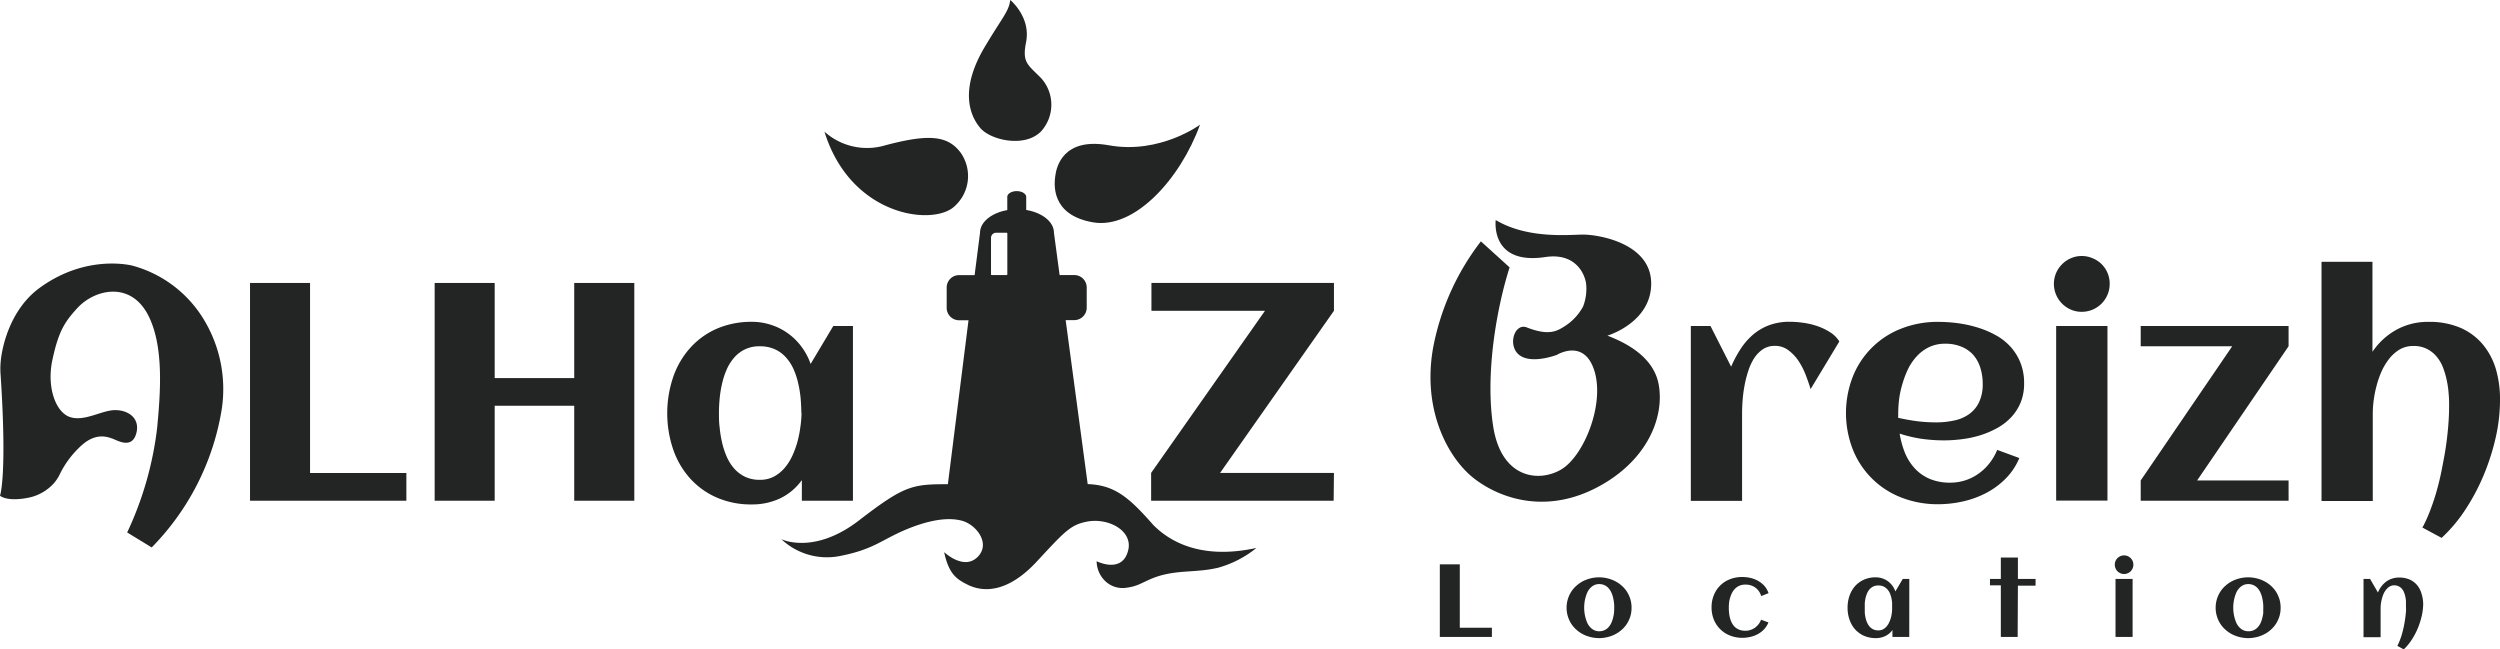 <svg id="bf12720d-f749-46d4-9e4c-07c31ff66e19" data-name="Calque 2" xmlns="http://www.w3.org/2000/svg" width="170.87mm" height="44.38mm" viewBox="0 0 484.35 125.8"><path d="M98.24,97.66v.56a35.24,35.24,0,0,1-.51,5.09,42.17,42.17,0,0,1-1.27,5.28,49.15,49.15,0,0,1-2,5.21,43.45,43.45,0,0,1-2.56,4.94,42.11,42.11,0,0,1-3.06,4.42,27.52,27.52,0,0,1-3.46,3.65l-4.36-2.52a29.91,29.91,0,0,0,1.86-3.76c.55-1.36,1.06-2.78,1.51-4.27s.83-3,1.15-4.57.59-3.11.81-4.65.37-3.07.48-4.56.16-2.92.16-4.26c0-1.06,0-2.25,0-3.59a40.91,40.91,0,0,0-.24-4.09,28.46,28.46,0,0,0-.71-4.06A12.58,12.58,0,0,0,84.58,83a7.88,7.88,0,0,0-2.52-2.49,7.29,7.29,0,0,0-3.83-.93,8,8,0,0,0-3.47.68,7.46,7.46,0,0,0-2.46,1.85,9.11,9.11,0,0,0-1.61,2.68A19.53,19.53,0,0,0,69.75,88a25.7,25.7,0,0,0-.44,3.4c-.07,1.14-.1,2.22-.1,3.23v8.18H81.84v4.83H69.21v10.26H57.58V96.4A24.52,24.52,0,0,1,59,87.85,20.54,20.54,0,0,1,63.19,81a18.93,18.93,0,0,1,6.44-4.57A20.55,20.55,0,0,1,78,74.75a18.94,18.94,0,0,1,5.87.89,19.41,19.41,0,0,1,5,2.46,20.33,20.33,0,0,1,4,3.73,21.75,21.75,0,0,1,2.95,4.7,24.94,24.94,0,0,1,1.81,5.39A24.62,24.62,0,0,1,98.24,97.66Z" transform="translate(-57.36 -20.84)" style="fill:none"/><path d="M136.09,117.85H105.8V75.66h11.63v36.82h18.66Z" transform="translate(-57.36 -20.84)" style="fill:#222524"/><path d="M153.2,117.85H141.57V75.66H153.2V94.09h15.41V75.66h11.64v42.19H168.61V99.45H153.2Z" transform="translate(-57.36 -20.84)" style="fill:#222524"/><path d="M222.61,117.85h-9.9v-4a11.06,11.06,0,0,1-4.24,3.56,12.68,12.68,0,0,1-5.43,1.16,16.63,16.63,0,0,1-6.92-1.38,15,15,0,0,1-5.15-3.76,16.38,16.38,0,0,1-3.22-5.61,21.91,21.91,0,0,1,0-13.83A16.38,16.38,0,0,1,191,88.33a15,15,0,0,1,5.15-3.77A16.79,16.79,0,0,1,203,83.19a11.79,11.79,0,0,1,3.73.58A11.83,11.83,0,0,1,212.63,88a12.36,12.36,0,0,1,1.78,3.35L218.8,84h3.81Zm-10-17c0-.88-.05-1.8-.13-2.78a21.87,21.87,0,0,0-.46-2.9,14.63,14.63,0,0,0-.89-2.74,8.58,8.58,0,0,0-1.47-2.31,6.34,6.34,0,0,0-2.15-1.6,6.9,6.9,0,0,0-2.93-.59,6.29,6.29,0,0,0-5,2.22,8.83,8.83,0,0,0-1.45,2.32,15.08,15.08,0,0,0-.89,2.76,22.11,22.11,0,0,0-.46,2.88c-.09,1-.13,1.88-.13,2.74s0,1.78.13,2.76a22.14,22.14,0,0,0,.46,2.9,15.23,15.23,0,0,0,.89,2.75,8.73,8.73,0,0,0,1.45,2.33,6.7,6.7,0,0,0,2.11,1.61,6.56,6.56,0,0,0,2.9.6,5.68,5.68,0,0,0,2.71-.63,7.13,7.13,0,0,0,2.08-1.68,10.28,10.28,0,0,0,1.51-2.4,18.17,18.17,0,0,0,1-2.79,22.35,22.35,0,0,0,.55-2.85A20.93,20.93,0,0,0,212.65,100.85Z" transform="translate(-57.36 -20.84)" style="fill:#222524"/><path d="M315.74,117.85H280.38v-5.39h0l22.06-31.41h-22V75.66h35.36v5.39l-22.06,31.41h22.06Z" transform="translate(-57.36 -20.84)" style="fill:#222524"/><path d="M379,106.39a9.38,9.38,0,0,1-.59,3.34,10.28,10.28,0,0,1-1.61,2.83,12.89,12.89,0,0,1-2.39,2.27,15.11,15.11,0,0,1-2.93,1.67,16.46,16.46,0,0,1-3.24,1,16.84,16.84,0,0,1-3.28.34H340.15V75.66h22.67a23.16,23.16,0,0,1,3.14.22,19.52,19.52,0,0,1,3.21.69,15.58,15.58,0,0,1,3,1.23,9.65,9.65,0,0,1,2.49,1.86,8.28,8.28,0,0,1,1.7,2.53,8.1,8.1,0,0,1,.63,3.28,7.19,7.19,0,0,1-.7,3.2,9,9,0,0,1-1.89,2.56,13.52,13.52,0,0,1-2.72,2,23.93,23.93,0,0,1-3.24,1.51,22.26,22.26,0,0,1,4.06,1.55,13.72,13.72,0,0,1,3.37,2.38,10.55,10.55,0,0,1,2.3,3.32A10.91,10.91,0,0,1,379,106.39ZM365.17,86.5q0-3.57-1.89-5.22a8,8,0,0,0-5.38-1.64h-6.12V93.32h5.13a12.07,12.07,0,0,0,3.07-.39,8,8,0,0,0,2.65-1.23,6.24,6.24,0,0,0,1.85-2.13A6.41,6.41,0,0,0,365.17,86.5Zm2.05,19.16a11.69,11.69,0,0,0-.44-3.24,7.2,7.2,0,0,0-1.35-2.61,6.33,6.33,0,0,0-2.27-1.73,7.76,7.76,0,0,0-3.21-.62h-8.17v16.28h7.15a9.18,9.18,0,0,0,3.31-.58,8,8,0,0,0,2.63-1.64A7.3,7.3,0,0,0,366.6,109,8.63,8.63,0,0,0,367.22,105.66Z" transform="translate(-57.36 -20.84)" style="fill:none"/><path d="M413.71,87l-5.56,9.22c-.24-.78-.54-1.66-.91-2.63a14.35,14.35,0,0,0-1.38-2.74,8.39,8.39,0,0,0-2-2.14,4.22,4.22,0,0,0-2.64-.86,4.08,4.08,0,0,0-2.39.7,6.26,6.26,0,0,0-1.71,1.83A11,11,0,0,0,396,92.93a20.69,20.69,0,0,0-.7,2.87,26.29,26.29,0,0,0-.34,2.78c-.06.89-.09,1.66-.09,2.3v17h-9.93V84h3.81l4,7.88a22.76,22.76,0,0,1,1.88-3.5,12.7,12.7,0,0,1,2.43-2.76,10.51,10.51,0,0,1,3.12-1.8,11.31,11.31,0,0,1,3.94-.64,18.71,18.71,0,0,1,2.55.19,14.27,14.27,0,0,1,2.75.64,11.44,11.44,0,0,1,2.49,1.19A5.47,5.47,0,0,1,413.71,87Z" transform="translate(-57.36 -20.84)" style="fill:#222524"/><path d="M449.51,95.11a9.62,9.62,0,0,1-.67,3.71,9.41,9.41,0,0,1-1.83,2.85,11,11,0,0,1-2.68,2.08,17.8,17.8,0,0,1-3.25,1.4,20.33,20.33,0,0,1-3.56.77,27.53,27.53,0,0,1-3.56.24,31.23,31.23,0,0,1-4.34-.31,25.81,25.81,0,0,1-4.22-1,17.61,17.61,0,0,0,1,3.67,10.21,10.21,0,0,0,1.87,3,8.38,8.38,0,0,0,2.89,2.07,10,10,0,0,0,4.06.76,9.38,9.38,0,0,0,5.53-1.79,10.15,10.15,0,0,0,2.07-2A10.67,10.67,0,0,0,444.3,108l4.28,1.58a12.18,12.18,0,0,1-2.66,4,15.33,15.33,0,0,1-3.8,2.79A18.44,18.44,0,0,1,437.6,118a22,22,0,0,1-4.73.53,19.38,19.38,0,0,1-7.15-1.3,16.48,16.48,0,0,1-9.37-9.25,19.45,19.45,0,0,1,0-14.24,16.5,16.5,0,0,1,9.37-9.24,19.18,19.18,0,0,1,7.15-1.3,29.85,29.85,0,0,1,3.84.26,23.91,23.91,0,0,1,3.81.84A17.94,17.94,0,0,1,444,85.77,10.88,10.88,0,0,1,446.86,88a10.21,10.21,0,0,1,1.93,3.09A10.5,10.5,0,0,1,449.51,95.11Zm-24.4,6.68c1.21.27,2.42.49,3.63.65a29.72,29.72,0,0,0,3.66.23,16.22,16.22,0,0,0,3.59-.37,7.62,7.62,0,0,0,2.87-1.23,6,6,0,0,0,1.92-2.3,8,8,0,0,0,.71-3.57A10.17,10.17,0,0,0,441,92a6.89,6.89,0,0,0-1.4-2.47A6.29,6.29,0,0,0,437.35,88a8,8,0,0,0-3.13-.57,7.09,7.09,0,0,0-3,.61,7.77,7.77,0,0,0-2.35,1.66,10.43,10.43,0,0,0-1.73,2.41A18.42,18.42,0,0,0,426,95a19,19,0,0,0-.68,3,22.86,22.86,0,0,0-.2,2.87v.47A3.71,3.71,0,0,0,425.11,101.79Z" transform="translate(-57.36 -20.84)" style="fill:#222524"/><path d="M466.09,75.83a5.4,5.4,0,0,1-5.42,5.42,5.24,5.24,0,0,1-2.09-.42,5.46,5.46,0,0,1-3.3-5,5.38,5.38,0,0,1,1.59-3.8,5.34,5.34,0,0,1,1.71-1.16,5.08,5.08,0,0,1,2.09-.43,5.17,5.17,0,0,1,2.11.43A5.32,5.32,0,0,1,464.51,72a5.31,5.31,0,0,1,1.58,3.8Zm-.43,42h-9.94V84h9.94Z" transform="translate(-57.36 -20.84)" style="fill:#222524"/><path d="M500.75,117.85H472.1v-3.93l17.73-26H472.1V84h28.65v3.92l-17.72,26h17.72Z" transform="translate(-57.36 -20.84)" style="fill:#222524"/><path d="M541.71,98.45a33,33,0,0,1-.83,7.15,44.45,44.45,0,0,1-2.33,7.29,40.4,40.4,0,0,1-3.58,6.73,29,29,0,0,1-4.57,5.43l-3.72-2a27.22,27.22,0,0,0,1.49-3.28c.47-1.21.9-2.5,1.28-3.85s.72-2.76,1-4.21.56-2.87.77-4.29.36-2.79.47-4.13.16-2.58.16-3.73c0-.77,0-1.58-.09-2.45a18,18,0,0,0-.37-2.61,15.7,15.7,0,0,0-.74-2.5,7.36,7.36,0,0,0-1.25-2.11,5.91,5.91,0,0,0-1.88-1.47,5.65,5.65,0,0,0-2.59-.55,5.26,5.26,0,0,0-2.61.65,7.53,7.53,0,0,0-2,1.73,11.49,11.49,0,0,0-1.51,2.45,18,18,0,0,0-1,2.83,21.56,21.56,0,0,0-.75,5.37v17h-9.93V71.56H517V89a13.28,13.28,0,0,1,4.68-4.29,12.54,12.54,0,0,1,6.13-1.51A15.21,15.21,0,0,1,534,84.33a11.79,11.79,0,0,1,4.33,3.18,13.51,13.51,0,0,1,2.58,4.83A20.84,20.84,0,0,1,541.71,98.45Z" transform="translate(-57.36 -20.84)" style="fill:#222524"/><path d="M241,114.65c-6.87,0-8.39.21-17.2,7s-15.08,3.64-15.08,3.64a12.89,12.89,0,0,0,11.11,3.32c6.74-1.28,8.15-3.09,12.95-5.13,4-1.68,7.87-2.55,10.89-1.77,2.71.7,5.56,4.21,3.29,6.82-2.68,3.08-6.68-.72-6.68-.72.91,4.33,2.53,5.29,4.49,6.28,3.27,1.66,8,1.43,13.46-4.46s6.55-7.11,9.72-7.73c4.09-.79,8.88,1.7,8,5.5-1.11,4.72-6.13,2.17-6.13,2.17a5.46,5.46,0,0,0,1.73,3.91,4.86,4.86,0,0,0,4.16,1.21c2.67-.33,3.65-1.64,7-2.48,3.66-.91,6.78-.46,10.7-1.39a20.58,20.58,0,0,0,7.36-3.81c-2.21.41-12.6,2.91-19.94-4.43-4.74-5.37-7.46-7.75-12.74-7.95l-4.27-31.77h1.67a2.41,2.41,0,0,0,2.41-2.41V76.54a2.41,2.41,0,0,0-2.41-2.41h-2.84l-1.1-8.2c0-2.12-2.29-3.9-5.37-4.41V59c0-.62-.82-1.13-1.84-1.13s-1.83.51-1.83,1.13v2.55c-3,.52-5.28,2.29-5.28,4.39l-1.05,8.2h-3a2.41,2.41,0,0,0-2.41,2.41v3.93a2.41,2.41,0,0,0,2.41,2.41H245L241,114.65m8.36-47.77a1,1,0,0,1,.95-.95h2.07a.14.14,0,0,1,.14.14V74a.13.13,0,0,1-.14.13h-2.89a.13.13,0,0,1-.13-.13Z" transform="translate(-57.36 -20.84)" style="fill:#222524"/><path d="M217.09,46.35A12.35,12.35,0,0,0,228.85,49c8.69-2.32,12.18-1.82,14.62,1.41a7.87,7.87,0,0,1-1.19,10.41C238.12,64.71,222.17,62.77,217.09,46.35Z" transform="translate(-57.36 -20.84)" style="fill:#222524"/><path d="M253.09,20.84s4,3.27,3.07,8.12c-.8,4,.25,4.33,2.89,7a7.69,7.69,0,0,1,0,10.34c-3.15,3.21-9.73,1.71-11.75-.64-1.84-2.15-4.2-7.05.68-15.45C251.58,24.13,252.79,23.13,253.09,20.84Z" transform="translate(-57.36 -20.84)" style="fill:#222524"/><path d="M289.85,45s-7.77,5.75-17.58,4c-9-1.64-10.25,4.2-10.47,6-.16,1.35-1,7.5,7.36,8.92C277.13,65.27,286,55.6,289.85,45Z" transform="translate(-57.36 -20.84)" style="fill:#222524"/><path d="M57.36,116.88s1.41-3.74.12-23.37a15.19,15.19,0,0,1,0-2.43c.23-3.07,1.87-10.34,7.59-14.49,9.18-6.67,18-4.27,18-4.27A23.28,23.28,0,0,1,97,83a26,26,0,0,1,3.34,17A49.39,49.39,0,0,1,86.75,126.9L82,124a65.58,65.58,0,0,0,5.81-20.3c.59-6.35,1.39-15.55-1.67-21.65-3.45-6.89-10.44-5.11-13.7-1.62-2.64,2.83-3.75,4.71-4.92,10.1s.68,10.27,3.46,11.13,6-1.28,8.54-1.36,5,1.46,4.27,4.4c-.78,3.17-3.56,1.54-4.51,1.17-1.36-.52-3.64-1.23-6.56,1.67a18.42,18.42,0,0,0-3.69,5,7.67,7.67,0,0,1-1.3,2,9,9,0,0,1-4.73,2.7C58.68,118.13,57.36,116.88,57.36,116.88Z" transform="translate(-57.36 -20.84)" style="fill:#222524"/><path d="M344.27,67.6A48.48,48.48,0,0,0,335,88.28c-2.14,12.14,3,21.44,8,25.3s14.51,7.34,25.3.83c8.67-5.24,11.5-13.2,10.41-19.1-.71-3.83-3.79-7.1-9.93-9.44,0,0,8.62-2.55,8.48-10.27s-10.41-9.38-13.44-9.31-10.69.76-16.68-2.82c0,0-1.15,8.79,9.62,7.17,6-.9,7.71,3.48,7.9,5.24a9.55,9.55,0,0,1-.59,4.34,10.39,10.39,0,0,1-3.62,3.86c-1.3.78-2.82,1.94-7.25.21-2.44-1-3.86,3.58-1.44,5.37s7.23-.07,7.23-.07,5.38-3.31,7.31,3.24-2.14,16.35-6.41,18.93-11.65,1.89-13.24-8.31.69-23,3.18-30.81Z" transform="translate(-57.36 -20.84)" style="fill:#222524"/><path d="M346.4,144.24H336.31V130.18h3.87v12.28h6.22Z" transform="translate(-57.36 -20.84)" style="fill:#222524"/><path d="M373.46,138.58a5.82,5.82,0,0,1-.23,1.65,6.39,6.39,0,0,1-.65,1.43,5.85,5.85,0,0,1-1,1.17,6.31,6.31,0,0,1-1.29.89,6.62,6.62,0,0,1-1.49.55,6.88,6.88,0,0,1-1.64.2,7,7,0,0,1-3.12-.75,6.24,6.24,0,0,1-1.28-.89,5.54,5.54,0,0,1-1-1.17,5.77,5.77,0,0,1,0-6.16,5.54,5.54,0,0,1,1-1.17,6.24,6.24,0,0,1,1.28-.89,7,7,0,0,1,3.12-.75,6.88,6.88,0,0,1,1.64.2,6.62,6.62,0,0,1,1.49.55,6.31,6.31,0,0,1,1.29.89,5.85,5.85,0,0,1,1,1.17,6.39,6.39,0,0,1,.65,1.43A5.93,5.93,0,0,1,373.46,138.58Zm-3.36,0c0-.31,0-.64-.05-1a8.87,8.87,0,0,0-.18-1,5.52,5.52,0,0,0-.35-1,3.37,3.37,0,0,0-.54-.81,2.39,2.39,0,0,0-.77-.56,2.46,2.46,0,0,0-1-.21,2.26,2.26,0,0,0-1,.21,2.6,2.6,0,0,0-.77.58,3.18,3.18,0,0,0-.55.82,6.6,6.6,0,0,0-.35,1,6.13,6.13,0,0,0-.2,1,7.71,7.71,0,0,0,0,1.92,6.13,6.13,0,0,0,.2,1,6.21,6.21,0,0,0,.35,1,3.18,3.18,0,0,0,.55.82,2.6,2.6,0,0,0,.77.58,2.26,2.26,0,0,0,1,.21,2.44,2.44,0,0,0,1-.21,2.54,2.54,0,0,0,.77-.56,3.18,3.18,0,0,0,.54-.81,5.33,5.33,0,0,0,.35-1,7.31,7.31,0,0,0,.19-1C370.08,139.22,370.1,138.89,370.1,138.58Z" transform="translate(-57.36 -20.84)" style="fill:#222524"/><path d="M400,135.76l-1.43.56a3.09,3.09,0,0,0-1.14-1.65,3.21,3.21,0,0,0-1.92-.57,2.78,2.78,0,0,0-1.08.19,2.54,2.54,0,0,0-.83.52,3.29,3.29,0,0,0-.61.77,4.92,4.92,0,0,0-.4.94,5.71,5.71,0,0,0-.23,1,9.16,9.16,0,0,0-.06,1,9.76,9.76,0,0,0,.05,1.08,6.74,6.74,0,0,0,.2,1.05,4.62,4.62,0,0,0,.38.94,2.93,2.93,0,0,0,.59.76,2.87,2.87,0,0,0,.85.51,3.33,3.33,0,0,0,1.14.18,2.92,2.92,0,0,0,1-.16,3.15,3.15,0,0,0,.86-.43,3.75,3.75,0,0,0,.7-.68,3.34,3.34,0,0,0,.48-.87l1.43.53a4.33,4.33,0,0,1-.85,1.33,4.71,4.71,0,0,1-1.21.93,5.55,5.55,0,0,1-1.44.54,6.94,6.94,0,0,1-1.57.18,6.36,6.36,0,0,1-2.37-.44,5.5,5.5,0,0,1-1.89-1.22,5.59,5.59,0,0,1-1.25-1.86,6.29,6.29,0,0,1-.44-2.37,6.11,6.11,0,0,1,.44-2.38,5.46,5.46,0,0,1,3.12-3.08,6.43,6.43,0,0,1,2.39-.43,7.07,7.07,0,0,1,1.6.18,5.39,5.39,0,0,1,1.45.56,5,5,0,0,1,1.21.95A4.35,4.35,0,0,1,400,135.76Z" transform="translate(-57.36 -20.84)" style="fill:#222524"/><path d="M427.26,144.24H424V142.9a3.61,3.61,0,0,1-1.41,1.18,4.2,4.2,0,0,1-1.81.39,5.67,5.67,0,0,1-2.31-.46,5.18,5.18,0,0,1-1.72-1.26,5.64,5.64,0,0,1-1.07-1.87,6.89,6.89,0,0,1-.37-2.3,7,7,0,0,1,.37-2.31,5.85,5.85,0,0,1,1.07-1.87,5.15,5.15,0,0,1,1.72-1.25,5.51,5.51,0,0,1,2.31-.46,3.93,3.93,0,0,1,1.24.2,3.85,3.85,0,0,1,1.09.55,4.17,4.17,0,0,1,.87.86,4.27,4.27,0,0,1,.59,1.12L426,133h1.27Zm-3.32-5.66c0-.29,0-.6,0-.93a7.67,7.67,0,0,0-.15-1,6.6,6.6,0,0,0-.3-.92A3.06,3.06,0,0,0,423,135a2.24,2.24,0,0,0-.72-.53,2.28,2.28,0,0,0-1-.2,2.19,2.19,0,0,0-1,.2,2.39,2.39,0,0,0-.71.54,3,3,0,0,0-.48.78,4.85,4.85,0,0,0-.3.91,7.83,7.83,0,0,0-.15,1c0,.32,0,.62,0,.91s0,.59,0,.92a7.67,7.67,0,0,0,.15,1,4.72,4.72,0,0,0,.3.92,3.2,3.2,0,0,0,.48.78,2.39,2.39,0,0,0,.71.54,2.19,2.19,0,0,0,1,.2,1.94,1.94,0,0,0,.91-.21,2.34,2.34,0,0,0,.69-.57,3.09,3.09,0,0,0,.5-.8,6,6,0,0,0,.34-.92,8.1,8.1,0,0,0,.18-1A6.79,6.79,0,0,0,423.94,138.58Z" transform="translate(-57.36 -20.84)" style="fill:#222524"/><path d="M448.26,144.24H445v-10H442.9V133H445v-4.15h3.31V133h3.42v1.31h-3.42Z" transform="translate(-57.36 -20.84)" style="fill:#222524"/><path d="M470.68,130.24a1.82,1.82,0,0,1-.14.7,1.8,1.8,0,0,1-.39.58,1.73,1.73,0,0,1-.57.38,1.71,1.71,0,0,1-.71.15,1.62,1.62,0,0,1-.69-.15,1.88,1.88,0,0,1-.58-.38,1.77,1.77,0,0,1-.38-.58,1.82,1.82,0,0,1,0-1.4,1.73,1.73,0,0,1,.38-.57,2.11,2.11,0,0,1,.58-.39,1.77,1.77,0,0,1,.69-.14,1.87,1.87,0,0,1,.71.14,1.92,1.92,0,0,1,.57.39,1.75,1.75,0,0,1,.39.57A1.82,1.82,0,0,1,470.68,130.24Zm-.15,14h-3.31V133h3.31Z" transform="translate(-57.36 -20.84)" style="fill:#222524"/><path d="M499.21,138.58a5.82,5.82,0,0,1-.23,1.65,6.39,6.39,0,0,1-.65,1.43,5.85,5.85,0,0,1-1,1.17,6,6,0,0,1-1.29.89,6.62,6.62,0,0,1-1.49.55,6.88,6.88,0,0,1-1.64.2,7,7,0,0,1-3.12-.75,6.24,6.24,0,0,1-1.28-.89,5.54,5.54,0,0,1-1-1.17,5.77,5.77,0,0,1,0-6.16,5.54,5.54,0,0,1,1-1.17,6.24,6.24,0,0,1,1.28-.89,7,7,0,0,1,3.12-.75,6.88,6.88,0,0,1,1.64.2,6.62,6.62,0,0,1,1.49.55,6,6,0,0,1,1.29.89,5.85,5.85,0,0,1,1,1.17,6.39,6.39,0,0,1,.65,1.43A5.93,5.93,0,0,1,499.21,138.58Zm-3.36,0c0-.31,0-.64-.05-1a8.87,8.87,0,0,0-.18-1,5.52,5.52,0,0,0-.35-1,3.37,3.37,0,0,0-.54-.81,2.39,2.39,0,0,0-.77-.56,2.46,2.46,0,0,0-1-.21,2.29,2.29,0,0,0-1,.21,2.6,2.6,0,0,0-.77.58,3.18,3.18,0,0,0-.55.82,6.6,6.6,0,0,0-.35,1,7.35,7.35,0,0,0-.2,1,7.71,7.71,0,0,0,0,1.92,7.35,7.35,0,0,0,.2,1,6.21,6.21,0,0,0,.35,1,3.18,3.18,0,0,0,.55.82,2.6,2.6,0,0,0,.77.58,2.29,2.29,0,0,0,1,.21,2.36,2.36,0,0,0,1.81-.77,3.5,3.5,0,0,0,.55-.81,5.3,5.3,0,0,0,.34-1,7.31,7.31,0,0,0,.19-1C495.83,139.22,495.85,138.89,495.85,138.58Z" transform="translate(-57.36 -20.84)" style="fill:#222524"/><path d="M526.83,137.78a11.24,11.24,0,0,1-.28,2.38,15,15,0,0,1-.78,2.43,13.29,13.29,0,0,1-1.19,2.24,9.85,9.85,0,0,1-1.52,1.82l-1.24-.68a9.32,9.32,0,0,0,.49-1.09,13,13,0,0,0,.43-1.29c.13-.45.24-.92.34-1.4s.19-1,.25-1.43.12-.93.16-1.37,0-.87,0-1.25,0-.53,0-.82a5.08,5.08,0,0,0-.12-.86,4.78,4.78,0,0,0-.25-.84,2.31,2.31,0,0,0-.41-.7,1.91,1.91,0,0,0-1.49-.68,1.75,1.75,0,0,0-.87.22,2.46,2.46,0,0,0-.67.58,3.71,3.71,0,0,0-.51.81,6.74,6.74,0,0,0-.34,1,7.19,7.19,0,0,0-.25,1.79v5.65h-3.31V133h1.27l1.52,2.63a5.34,5.34,0,0,1,.68-1.19,4.5,4.5,0,0,1,.93-.92,3.83,3.83,0,0,1,1.14-.58,4.32,4.32,0,0,1,1.37-.21,5.12,5.12,0,0,1,2,.38,4,4,0,0,1,1.44,1.06,4.38,4.38,0,0,1,.86,1.61A6.93,6.93,0,0,1,526.83,137.78Z" transform="translate(-57.36 -20.84)" style="fill:#222524"/></svg>